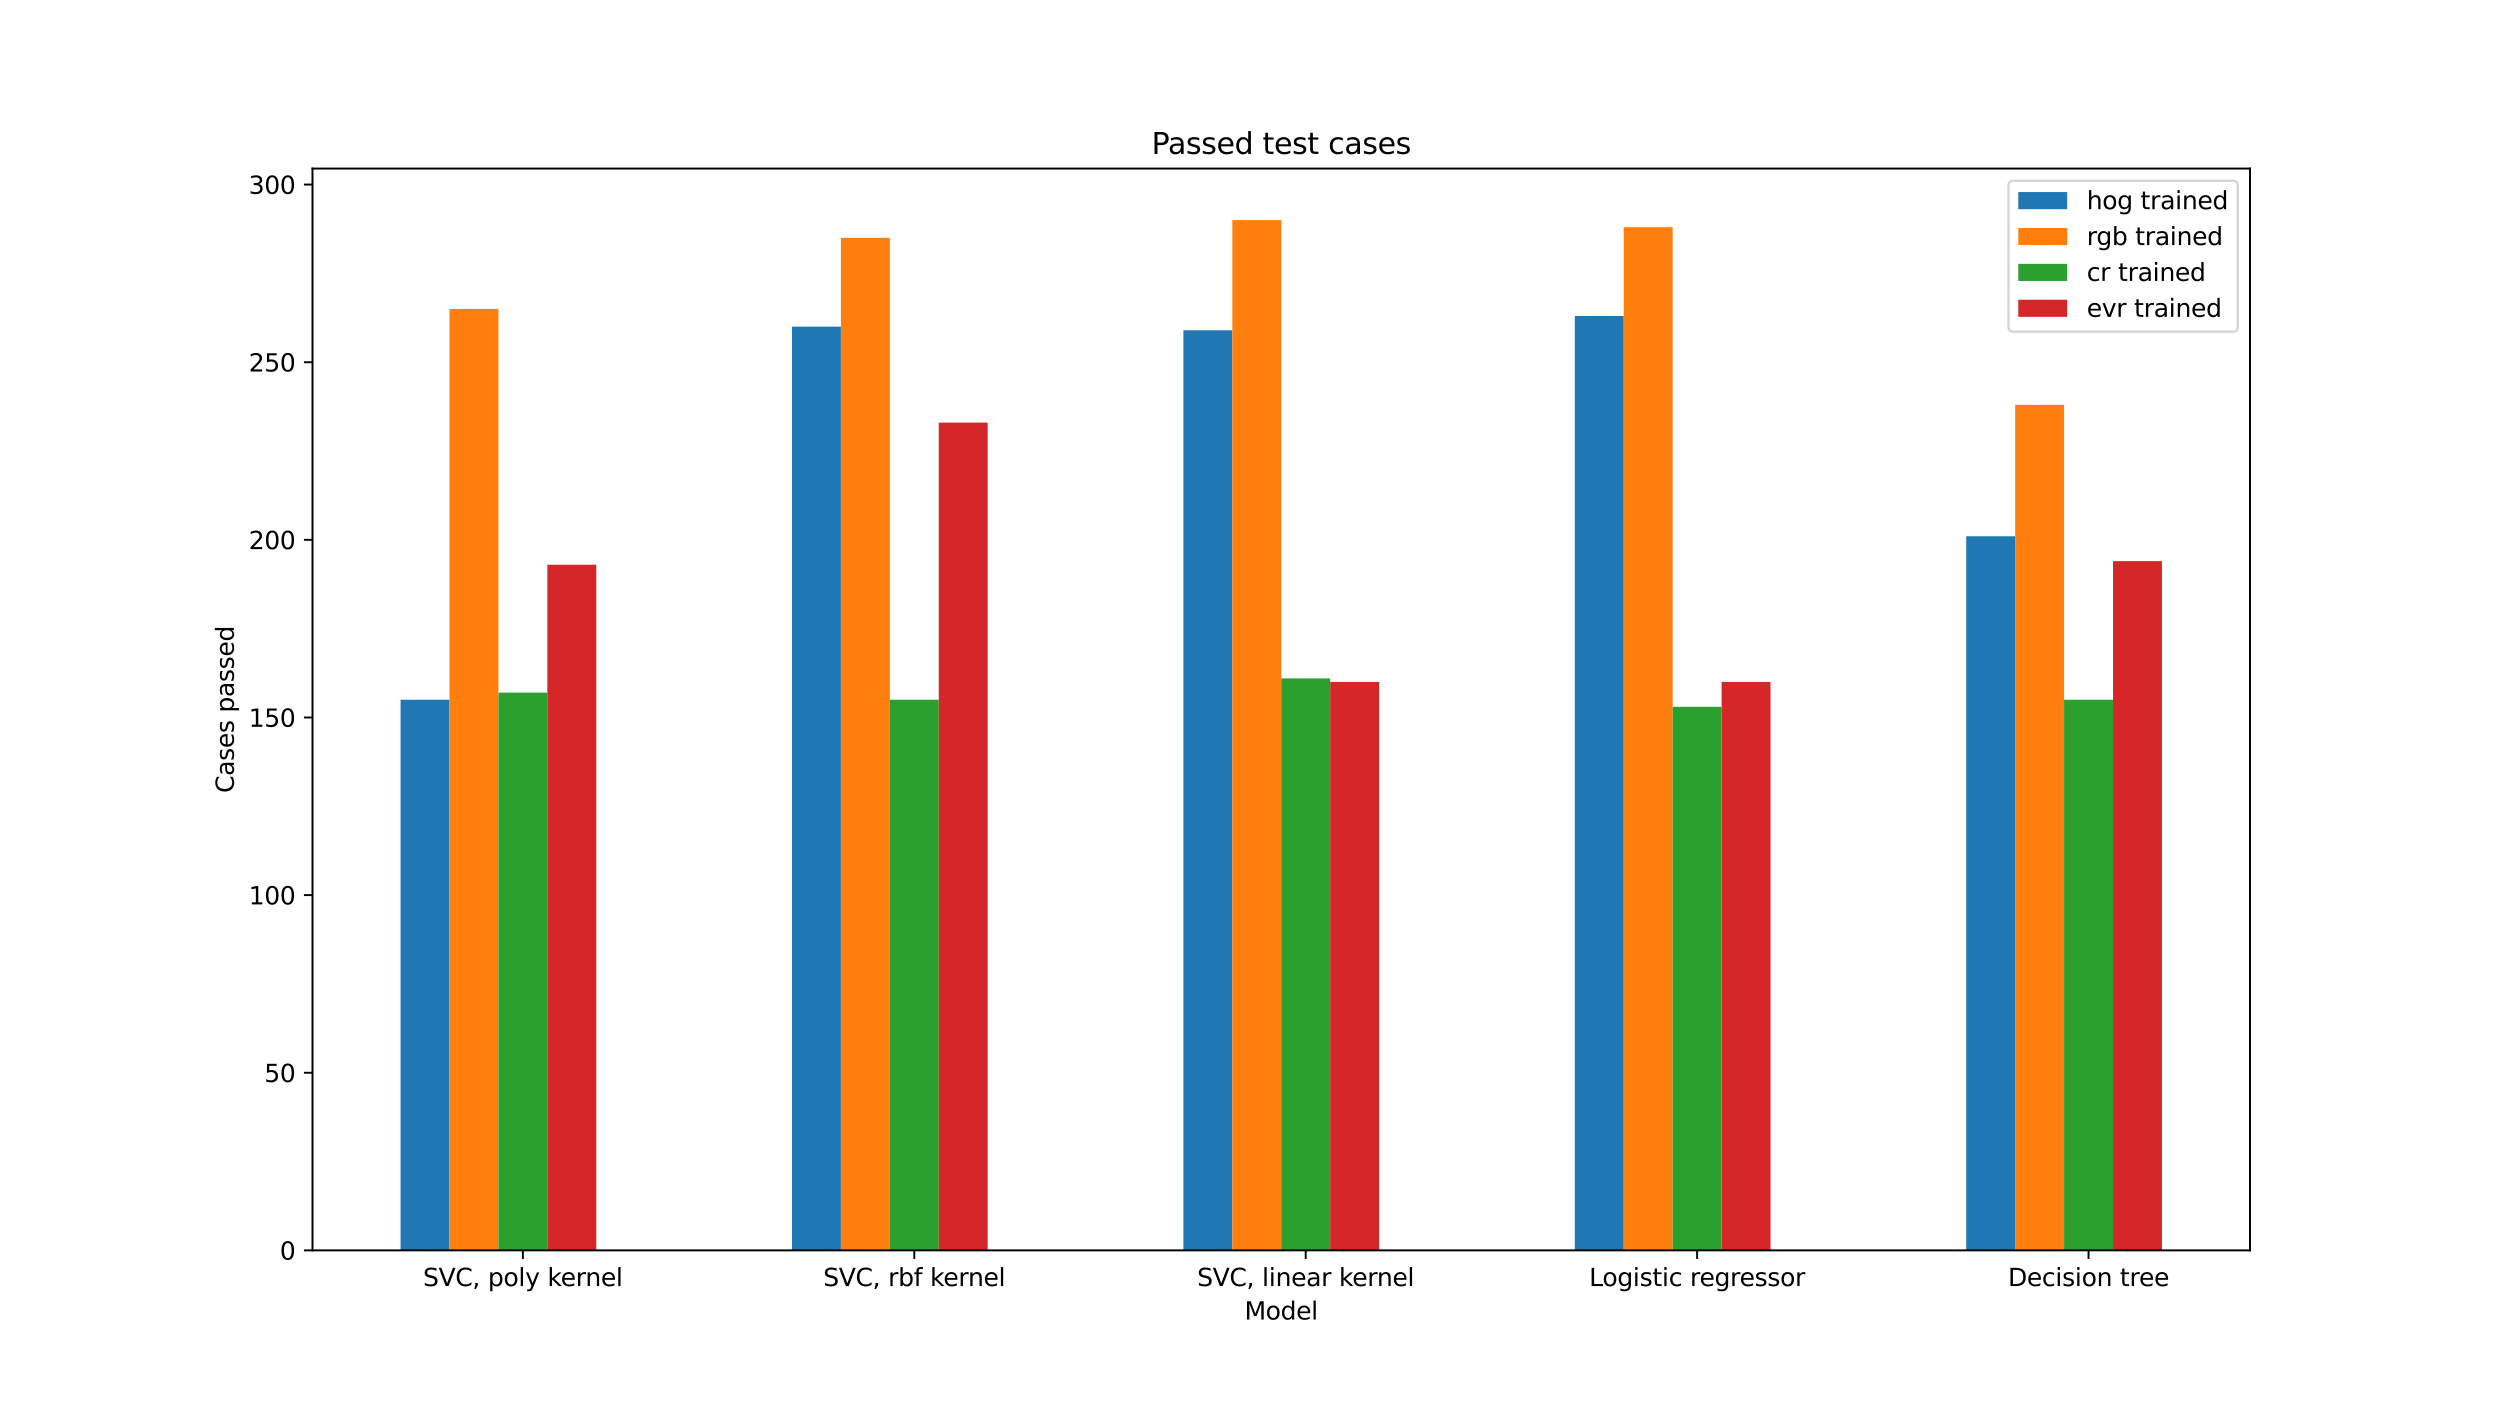 <?xml version="1.0" encoding="utf-8" standalone="no"?>
<!DOCTYPE svg PUBLIC "-//W3C//DTD SVG 1.1//EN"
  "http://www.w3.org/Graphics/SVG/1.1/DTD/svg11.dtd">
<svg xmlns:xlink="http://www.w3.org/1999/xlink" width="1022.4pt" height="574.56pt" viewBox="0 0 1022.4 574.56" xmlns="http://www.w3.org/2000/svg" version="1.1">
 <defs>
  <style type="text/css">*{stroke-linejoin: round; stroke-linecap: butt}</style>
 </defs>
 <g id="figure_1">
  <g id="patch_1">
   <path d="M 0 574.56 
L 1022.4 574.56 
L 1022.4 0 
L 0 0 
z
" style="fill: #ffffff"/>
  </g>
  <g id="axes_1">
   <g id="patch_2">
    <path d="M 127.8 511.358 
L 920.16 511.358 
L 920.16 68.947 
L 127.8 68.947 
z
" style="fill: #ffffff"/>
   </g>
   <g id="patch_3">
    <path d="M 163.816 511.358 
L 183.825 511.358 
L 183.825 286.157 
L 163.816 286.157 
z
" clip-path="url(#pcf24544598)" style="fill: #1f77b4"/>
   </g>
   <g id="patch_4">
    <path d="M 323.889 511.358 
L 343.898 511.358 
L 343.898 133.602 
L 323.889 133.602 
z
" clip-path="url(#pcf24544598)" style="fill: #1f77b4"/>
   </g>
   <g id="patch_5">
    <path d="M 483.962 511.358 
L 503.971 511.358 
L 503.971 135.055 
L 483.962 135.055 
z
" clip-path="url(#pcf24544598)" style="fill: #1f77b4"/>
   </g>
   <g id="patch_6">
    <path d="M 644.035 511.358 
L 664.044 511.358 
L 664.044 129.243 
L 644.035 129.243 
z
" clip-path="url(#pcf24544598)" style="fill: #1f77b4"/>
   </g>
   <g id="patch_7">
    <path d="M 804.107 511.358 
L 824.116 511.358 
L 824.116 219.323 
L 804.107 219.323 
z
" clip-path="url(#pcf24544598)" style="fill: #1f77b4"/>
   </g>
   <g id="patch_8">
    <path d="M 183.825 511.358 
L 203.835 511.358 
L 203.835 126.337 
L 183.825 126.337 
z
" clip-path="url(#pcf24544598)" style="fill: #ff7f0e"/>
   </g>
   <g id="patch_9">
    <path d="M 343.898 511.358 
L 363.907 511.358 
L 363.907 97.279 
L 343.898 97.279 
z
" clip-path="url(#pcf24544598)" style="fill: #ff7f0e"/>
   </g>
   <g id="patch_10">
    <path d="M 503.971 511.358 
L 523.98 511.358 
L 523.98 90.014 
L 503.971 90.014 
z
" clip-path="url(#pcf24544598)" style="fill: #ff7f0e"/>
   </g>
   <g id="patch_11">
    <path d="M 664.044 511.358 
L 684.053 511.358 
L 684.053 92.92 
L 664.044 92.92 
z
" clip-path="url(#pcf24544598)" style="fill: #ff7f0e"/>
   </g>
   <g id="patch_12">
    <path d="M 824.116 511.358 
L 844.125 511.358 
L 844.125 165.566 
L 824.116 165.566 
z
" clip-path="url(#pcf24544598)" style="fill: #ff7f0e"/>
   </g>
   <g id="patch_13">
    <path d="M 203.835 511.358 
L 223.844 511.358 
L 223.844 283.251 
L 203.835 283.251 
z
" clip-path="url(#pcf24544598)" style="fill: #2ca02c"/>
   </g>
   <g id="patch_14">
    <path d="M 363.907 511.358 
L 383.916 511.358 
L 383.916 286.157 
L 363.907 286.157 
z
" clip-path="url(#pcf24544598)" style="fill: #2ca02c"/>
   </g>
   <g id="patch_15">
    <path d="M 523.98 511.358 
L 543.989 511.358 
L 543.989 277.44 
L 523.98 277.44 
z
" clip-path="url(#pcf24544598)" style="fill: #2ca02c"/>
   </g>
   <g id="patch_16">
    <path d="M 684.053 511.358 
L 704.062 511.358 
L 704.062 289.063 
L 684.053 289.063 
z
" clip-path="url(#pcf24544598)" style="fill: #2ca02c"/>
   </g>
   <g id="patch_17">
    <path d="M 844.125 511.358 
L 864.135 511.358 
L 864.135 286.157 
L 844.125 286.157 
z
" clip-path="url(#pcf24544598)" style="fill: #2ca02c"/>
   </g>
   <g id="patch_18">
    <path d="M 223.844 511.358 
L 243.853 511.358 
L 243.853 230.947 
L 223.844 230.947 
z
" clip-path="url(#pcf24544598)" style="fill: #d62728"/>
   </g>
   <g id="patch_19">
    <path d="M 383.916 511.358 
L 403.925 511.358 
L 403.925 172.83 
L 383.916 172.83 
z
" clip-path="url(#pcf24544598)" style="fill: #d62728"/>
   </g>
   <g id="patch_20">
    <path d="M 543.989 511.358 
L 563.998 511.358 
L 563.998 278.893 
L 543.989 278.893 
z
" clip-path="url(#pcf24544598)" style="fill: #d62728"/>
   </g>
   <g id="patch_21">
    <path d="M 704.062 511.358 
L 724.071 511.358 
L 724.071 278.893 
L 704.062 278.893 
z
" clip-path="url(#pcf24544598)" style="fill: #d62728"/>
   </g>
   <g id="patch_22">
    <path d="M 864.135 511.358 
L 884.144 511.358 
L 884.144 229.494 
L 864.135 229.494 
z
" clip-path="url(#pcf24544598)" style="fill: #d62728"/>
   </g>
   <g id="matplotlib.axis_1">
    <g id="xtick_1">
     <g id="line2d_1">
      <defs>
       <path id="m64900df746" d="M 0 0 
L 0 3.5 
" style="stroke: #000000; stroke-width: 0.8"/>
      </defs>
      <g>
       <use xlink:href="#m64900df746" x="213.839" y="511.358" style="stroke: #000000; stroke-width: 0.8"/>
      </g>
     </g>
     <g id="text_1">
      <!-- SVC, poly kernel -->
      <g transform="translate(173.011 525.957) scale(0.1 -0.1)">
       <defs>
        <path id="DejaVuSans-53" d="M 3425 4513 
L 3425 3897 
Q 3066 4069 2747 4153 
Q 2428 4238 2131 4238 
Q 1616 4238 1336 4038 
Q 1056 3838 1056 3469 
Q 1056 3159 1242 3001 
Q 1428 2844 1947 2747 
L 2328 2669 
Q 3034 2534 3370 2195 
Q 3706 1856 3706 1288 
Q 3706 609 3251 259 
Q 2797 -91 1919 -91 
Q 1588 -91 1214 -16 
Q 841 59 441 206 
L 441 856 
Q 825 641 1194 531 
Q 1563 422 1919 422 
Q 2459 422 2753 634 
Q 3047 847 3047 1241 
Q 3047 1584 2836 1778 
Q 2625 1972 2144 2069 
L 1759 2144 
Q 1053 2284 737 2584 
Q 422 2884 422 3419 
Q 422 4038 858 4394 
Q 1294 4750 2059 4750 
Q 2388 4750 2728 4690 
Q 3069 4631 3425 4513 
z
" transform="scale(0.016)"/>
        <path id="DejaVuSans-56" d="M 1831 0 
L 50 4666 
L 709 4666 
L 2188 738 
L 3669 4666 
L 4325 4666 
L 2547 0 
L 1831 0 
z
" transform="scale(0.016)"/>
        <path id="DejaVuSans-43" d="M 4122 4306 
L 4122 3641 
Q 3803 3938 3442 4084 
Q 3081 4231 2675 4231 
Q 1875 4231 1450 3742 
Q 1025 3253 1025 2328 
Q 1025 1406 1450 917 
Q 1875 428 2675 428 
Q 3081 428 3442 575 
Q 3803 722 4122 1019 
L 4122 359 
Q 3791 134 3420 21 
Q 3050 -91 2638 -91 
Q 1578 -91 968 557 
Q 359 1206 359 2328 
Q 359 3453 968 4101 
Q 1578 4750 2638 4750 
Q 3056 4750 3426 4639 
Q 3797 4528 4122 4306 
z
" transform="scale(0.016)"/>
        <path id="DejaVuSans-2c" d="M 750 794 
L 1409 794 
L 1409 256 
L 897 -744 
L 494 -744 
L 750 256 
L 750 794 
z
" transform="scale(0.016)"/>
        <path id="DejaVuSans-20" transform="scale(0.016)"/>
        <path id="DejaVuSans-70" d="M 1159 525 
L 1159 -1331 
L 581 -1331 
L 581 3500 
L 1159 3500 
L 1159 2969 
Q 1341 3281 1617 3432 
Q 1894 3584 2278 3584 
Q 2916 3584 3314 3078 
Q 3713 2572 3713 1747 
Q 3713 922 3314 415 
Q 2916 -91 2278 -91 
Q 1894 -91 1617 61 
Q 1341 213 1159 525 
z
M 3116 1747 
Q 3116 2381 2855 2742 
Q 2594 3103 2138 3103 
Q 1681 3103 1420 2742 
Q 1159 2381 1159 1747 
Q 1159 1113 1420 752 
Q 1681 391 2138 391 
Q 2594 391 2855 752 
Q 3116 1113 3116 1747 
z
" transform="scale(0.016)"/>
        <path id="DejaVuSans-6f" d="M 1959 3097 
Q 1497 3097 1228 2736 
Q 959 2375 959 1747 
Q 959 1119 1226 758 
Q 1494 397 1959 397 
Q 2419 397 2687 759 
Q 2956 1122 2956 1747 
Q 2956 2369 2687 2733 
Q 2419 3097 1959 3097 
z
M 1959 3584 
Q 2709 3584 3137 3096 
Q 3566 2609 3566 1747 
Q 3566 888 3137 398 
Q 2709 -91 1959 -91 
Q 1206 -91 779 398 
Q 353 888 353 1747 
Q 353 2609 779 3096 
Q 1206 3584 1959 3584 
z
" transform="scale(0.016)"/>
        <path id="DejaVuSans-6c" d="M 603 4863 
L 1178 4863 
L 1178 0 
L 603 0 
L 603 4863 
z
" transform="scale(0.016)"/>
        <path id="DejaVuSans-79" d="M 2059 -325 
Q 1816 -950 1584 -1140 
Q 1353 -1331 966 -1331 
L 506 -1331 
L 506 -850 
L 844 -850 
Q 1081 -850 1212 -737 
Q 1344 -625 1503 -206 
L 1606 56 
L 191 3500 
L 800 3500 
L 1894 763 
L 2988 3500 
L 3597 3500 
L 2059 -325 
z
" transform="scale(0.016)"/>
        <path id="DejaVuSans-6b" d="M 581 4863 
L 1159 4863 
L 1159 1991 
L 2875 3500 
L 3609 3500 
L 1753 1863 
L 3688 0 
L 2938 0 
L 1159 1709 
L 1159 0 
L 581 0 
L 581 4863 
z
" transform="scale(0.016)"/>
        <path id="DejaVuSans-65" d="M 3597 1894 
L 3597 1613 
L 953 1613 
Q 991 1019 1311 708 
Q 1631 397 2203 397 
Q 2534 397 2845 478 
Q 3156 559 3463 722 
L 3463 178 
Q 3153 47 2828 -22 
Q 2503 -91 2169 -91 
Q 1331 -91 842 396 
Q 353 884 353 1716 
Q 353 2575 817 3079 
Q 1281 3584 2069 3584 
Q 2775 3584 3186 3129 
Q 3597 2675 3597 1894 
z
M 3022 2063 
Q 3016 2534 2758 2815 
Q 2500 3097 2075 3097 
Q 1594 3097 1305 2825 
Q 1016 2553 972 2059 
L 3022 2063 
z
" transform="scale(0.016)"/>
        <path id="DejaVuSans-72" d="M 2631 2963 
Q 2534 3019 2420 3045 
Q 2306 3072 2169 3072 
Q 1681 3072 1420 2755 
Q 1159 2438 1159 1844 
L 1159 0 
L 581 0 
L 581 3500 
L 1159 3500 
L 1159 2956 
Q 1341 3275 1631 3429 
Q 1922 3584 2338 3584 
Q 2397 3584 2469 3576 
Q 2541 3569 2628 3553 
L 2631 2963 
z
" transform="scale(0.016)"/>
        <path id="DejaVuSans-6e" d="M 3513 2113 
L 3513 0 
L 2938 0 
L 2938 2094 
Q 2938 2591 2744 2837 
Q 2550 3084 2163 3084 
Q 1697 3084 1428 2787 
Q 1159 2491 1159 1978 
L 1159 0 
L 581 0 
L 581 3500 
L 1159 3500 
L 1159 2956 
Q 1366 3272 1645 3428 
Q 1925 3584 2291 3584 
Q 2894 3584 3203 3211 
Q 3513 2838 3513 2113 
z
" transform="scale(0.016)"/>
       </defs>
       <use xlink:href="#DejaVuSans-53"/>
       <use xlink:href="#DejaVuSans-56" x="63.477"/>
       <use xlink:href="#DejaVuSans-43" x="131.885"/>
       <use xlink:href="#DejaVuSans-2c" x="201.709"/>
       <use xlink:href="#DejaVuSans-20" x="233.496"/>
       <use xlink:href="#DejaVuSans-70" x="265.283"/>
       <use xlink:href="#DejaVuSans-6f" x="328.76"/>
       <use xlink:href="#DejaVuSans-6c" x="389.941"/>
       <use xlink:href="#DejaVuSans-79" x="417.725"/>
       <use xlink:href="#DejaVuSans-20" x="476.904"/>
       <use xlink:href="#DejaVuSans-6b" x="508.691"/>
       <use xlink:href="#DejaVuSans-65" x="562.977"/>
       <use xlink:href="#DejaVuSans-72" x="624.5"/>
       <use xlink:href="#DejaVuSans-6e" x="663.863"/>
       <use xlink:href="#DejaVuSans-65" x="727.242"/>
       <use xlink:href="#DejaVuSans-6c" x="788.766"/>
      </g>
     </g>
    </g>
    <g id="xtick_2">
     <g id="line2d_2">
      <g>
       <use xlink:href="#m64900df746" x="373.912" y="511.358" style="stroke: #000000; stroke-width: 0.8"/>
      </g>
     </g>
     <g id="text_2">
      <!-- SVC, rbf kernel -->
      <g transform="translate(336.676 525.957) scale(0.1 -0.1)">
       <defs>
        <path id="DejaVuSans-62" d="M 3116 1747 
Q 3116 2381 2855 2742 
Q 2594 3103 2138 3103 
Q 1681 3103 1420 2742 
Q 1159 2381 1159 1747 
Q 1159 1113 1420 752 
Q 1681 391 2138 391 
Q 2594 391 2855 752 
Q 3116 1113 3116 1747 
z
M 1159 2969 
Q 1341 3281 1617 3432 
Q 1894 3584 2278 3584 
Q 2916 3584 3314 3078 
Q 3713 2572 3713 1747 
Q 3713 922 3314 415 
Q 2916 -91 2278 -91 
Q 1894 -91 1617 61 
Q 1341 213 1159 525 
L 1159 0 
L 581 0 
L 581 4863 
L 1159 4863 
L 1159 2969 
z
" transform="scale(0.016)"/>
        <path id="DejaVuSans-66" d="M 2375 4863 
L 2375 4384 
L 1825 4384 
Q 1516 4384 1395 4259 
Q 1275 4134 1275 3809 
L 1275 3500 
L 2222 3500 
L 2222 3053 
L 1275 3053 
L 1275 0 
L 697 0 
L 697 3053 
L 147 3053 
L 147 3500 
L 697 3500 
L 697 3744 
Q 697 4328 969 4595 
Q 1241 4863 1831 4863 
L 2375 4863 
z
" transform="scale(0.016)"/>
       </defs>
       <use xlink:href="#DejaVuSans-53"/>
       <use xlink:href="#DejaVuSans-56" x="63.477"/>
       <use xlink:href="#DejaVuSans-43" x="131.885"/>
       <use xlink:href="#DejaVuSans-2c" x="201.709"/>
       <use xlink:href="#DejaVuSans-20" x="233.496"/>
       <use xlink:href="#DejaVuSans-72" x="265.283"/>
       <use xlink:href="#DejaVuSans-62" x="306.396"/>
       <use xlink:href="#DejaVuSans-66" x="369.873"/>
       <use xlink:href="#DejaVuSans-20" x="405.078"/>
       <use xlink:href="#DejaVuSans-6b" x="436.865"/>
       <use xlink:href="#DejaVuSans-65" x="491.15"/>
       <use xlink:href="#DejaVuSans-72" x="552.674"/>
       <use xlink:href="#DejaVuSans-6e" x="592.037"/>
       <use xlink:href="#DejaVuSans-65" x="655.416"/>
       <use xlink:href="#DejaVuSans-6c" x="716.939"/>
      </g>
     </g>
    </g>
    <g id="xtick_3">
     <g id="line2d_3">
      <g>
       <use xlink:href="#m64900df746" x="533.985" y="511.358" style="stroke: #000000; stroke-width: 0.8"/>
      </g>
     </g>
     <g id="text_3">
      <!-- SVC, linear kernel -->
      <g transform="translate(489.595 525.957) scale(0.1 -0.1)">
       <defs>
        <path id="DejaVuSans-69" d="M 603 3500 
L 1178 3500 
L 1178 0 
L 603 0 
L 603 3500 
z
M 603 4863 
L 1178 4863 
L 1178 4134 
L 603 4134 
L 603 4863 
z
" transform="scale(0.016)"/>
        <path id="DejaVuSans-61" d="M 2194 1759 
Q 1497 1759 1228 1600 
Q 959 1441 959 1056 
Q 959 750 1161 570 
Q 1363 391 1709 391 
Q 2188 391 2477 730 
Q 2766 1069 2766 1631 
L 2766 1759 
L 2194 1759 
z
M 3341 1997 
L 3341 0 
L 2766 0 
L 2766 531 
Q 2569 213 2275 61 
Q 1981 -91 1556 -91 
Q 1019 -91 701 211 
Q 384 513 384 1019 
Q 384 1609 779 1909 
Q 1175 2209 1959 2209 
L 2766 2209 
L 2766 2266 
Q 2766 2663 2505 2880 
Q 2244 3097 1772 3097 
Q 1472 3097 1187 3025 
Q 903 2953 641 2809 
L 641 3341 
Q 956 3463 1253 3523 
Q 1550 3584 1831 3584 
Q 2591 3584 2966 3190 
Q 3341 2797 3341 1997 
z
" transform="scale(0.016)"/>
       </defs>
       <use xlink:href="#DejaVuSans-53"/>
       <use xlink:href="#DejaVuSans-56" x="63.477"/>
       <use xlink:href="#DejaVuSans-43" x="131.885"/>
       <use xlink:href="#DejaVuSans-2c" x="201.709"/>
       <use xlink:href="#DejaVuSans-20" x="233.496"/>
       <use xlink:href="#DejaVuSans-6c" x="265.283"/>
       <use xlink:href="#DejaVuSans-69" x="293.066"/>
       <use xlink:href="#DejaVuSans-6e" x="320.85"/>
       <use xlink:href="#DejaVuSans-65" x="384.229"/>
       <use xlink:href="#DejaVuSans-61" x="445.752"/>
       <use xlink:href="#DejaVuSans-72" x="507.031"/>
       <use xlink:href="#DejaVuSans-20" x="548.145"/>
       <use xlink:href="#DejaVuSans-6b" x="579.932"/>
       <use xlink:href="#DejaVuSans-65" x="634.217"/>
       <use xlink:href="#DejaVuSans-72" x="695.74"/>
       <use xlink:href="#DejaVuSans-6e" x="735.104"/>
       <use xlink:href="#DejaVuSans-65" x="798.482"/>
       <use xlink:href="#DejaVuSans-6c" x="860.006"/>
      </g>
     </g>
    </g>
    <g id="xtick_4">
     <g id="line2d_4">
      <g>
       <use xlink:href="#m64900df746" x="694.057" y="511.358" style="stroke: #000000; stroke-width: 0.8"/>
      </g>
     </g>
     <g id="text_4">
      <!-- Logistic regressor -->
      <g transform="translate(649.906 525.957) scale(0.1 -0.1)">
       <defs>
        <path id="DejaVuSans-4c" d="M 628 4666 
L 1259 4666 
L 1259 531 
L 3531 531 
L 3531 0 
L 628 0 
L 628 4666 
z
" transform="scale(0.016)"/>
        <path id="DejaVuSans-67" d="M 2906 1791 
Q 2906 2416 2648 2759 
Q 2391 3103 1925 3103 
Q 1463 3103 1205 2759 
Q 947 2416 947 1791 
Q 947 1169 1205 825 
Q 1463 481 1925 481 
Q 2391 481 2648 825 
Q 2906 1169 2906 1791 
z
M 3481 434 
Q 3481 -459 3084 -895 
Q 2688 -1331 1869 -1331 
Q 1566 -1331 1297 -1286 
Q 1028 -1241 775 -1147 
L 775 -588 
Q 1028 -725 1275 -790 
Q 1522 -856 1778 -856 
Q 2344 -856 2625 -561 
Q 2906 -266 2906 331 
L 2906 616 
Q 2728 306 2450 153 
Q 2172 0 1784 0 
Q 1141 0 747 490 
Q 353 981 353 1791 
Q 353 2603 747 3093 
Q 1141 3584 1784 3584 
Q 2172 3584 2450 3431 
Q 2728 3278 2906 2969 
L 2906 3500 
L 3481 3500 
L 3481 434 
z
" transform="scale(0.016)"/>
        <path id="DejaVuSans-73" d="M 2834 3397 
L 2834 2853 
Q 2591 2978 2328 3040 
Q 2066 3103 1784 3103 
Q 1356 3103 1142 2972 
Q 928 2841 928 2578 
Q 928 2378 1081 2264 
Q 1234 2150 1697 2047 
L 1894 2003 
Q 2506 1872 2764 1633 
Q 3022 1394 3022 966 
Q 3022 478 2636 193 
Q 2250 -91 1575 -91 
Q 1294 -91 989 -36 
Q 684 19 347 128 
L 347 722 
Q 666 556 975 473 
Q 1284 391 1588 391 
Q 1994 391 2212 530 
Q 2431 669 2431 922 
Q 2431 1156 2273 1281 
Q 2116 1406 1581 1522 
L 1381 1569 
Q 847 1681 609 1914 
Q 372 2147 372 2553 
Q 372 3047 722 3315 
Q 1072 3584 1716 3584 
Q 2034 3584 2315 3537 
Q 2597 3491 2834 3397 
z
" transform="scale(0.016)"/>
        <path id="DejaVuSans-74" d="M 1172 4494 
L 1172 3500 
L 2356 3500 
L 2356 3053 
L 1172 3053 
L 1172 1153 
Q 1172 725 1289 603 
Q 1406 481 1766 481 
L 2356 481 
L 2356 0 
L 1766 0 
Q 1100 0 847 248 
Q 594 497 594 1153 
L 594 3053 
L 172 3053 
L 172 3500 
L 594 3500 
L 594 4494 
L 1172 4494 
z
" transform="scale(0.016)"/>
        <path id="DejaVuSans-63" d="M 3122 3366 
L 3122 2828 
Q 2878 2963 2633 3030 
Q 2388 3097 2138 3097 
Q 1578 3097 1268 2742 
Q 959 2388 959 1747 
Q 959 1106 1268 751 
Q 1578 397 2138 397 
Q 2388 397 2633 464 
Q 2878 531 3122 666 
L 3122 134 
Q 2881 22 2623 -34 
Q 2366 -91 2075 -91 
Q 1284 -91 818 406 
Q 353 903 353 1747 
Q 353 2603 823 3093 
Q 1294 3584 2113 3584 
Q 2378 3584 2631 3529 
Q 2884 3475 3122 3366 
z
" transform="scale(0.016)"/>
       </defs>
       <use xlink:href="#DejaVuSans-4c"/>
       <use xlink:href="#DejaVuSans-6f" x="53.963"/>
       <use xlink:href="#DejaVuSans-67" x="115.145"/>
       <use xlink:href="#DejaVuSans-69" x="178.621"/>
       <use xlink:href="#DejaVuSans-73" x="206.404"/>
       <use xlink:href="#DejaVuSans-74" x="258.504"/>
       <use xlink:href="#DejaVuSans-69" x="297.713"/>
       <use xlink:href="#DejaVuSans-63" x="325.496"/>
       <use xlink:href="#DejaVuSans-20" x="380.477"/>
       <use xlink:href="#DejaVuSans-72" x="412.264"/>
       <use xlink:href="#DejaVuSans-65" x="451.127"/>
       <use xlink:href="#DejaVuSans-67" x="512.65"/>
       <use xlink:href="#DejaVuSans-72" x="576.127"/>
       <use xlink:href="#DejaVuSans-65" x="614.99"/>
       <use xlink:href="#DejaVuSans-73" x="676.514"/>
       <use xlink:href="#DejaVuSans-73" x="728.613"/>
       <use xlink:href="#DejaVuSans-6f" x="780.713"/>
       <use xlink:href="#DejaVuSans-72" x="841.895"/>
      </g>
     </g>
    </g>
    <g id="xtick_5">
     <g id="line2d_5">
      <g>
       <use xlink:href="#m64900df746" x="854.13" y="511.358" style="stroke: #000000; stroke-width: 0.8"/>
      </g>
     </g>
     <g id="text_5">
      <!-- Decision tree -->
      <g transform="translate(821.198 525.957) scale(0.1 -0.1)">
       <defs>
        <path id="DejaVuSans-44" d="M 1259 4147 
L 1259 519 
L 2022 519 
Q 2988 519 3436 956 
Q 3884 1394 3884 2338 
Q 3884 3275 3436 3711 
Q 2988 4147 2022 4147 
L 1259 4147 
z
M 628 4666 
L 1925 4666 
Q 3281 4666 3915 4102 
Q 4550 3538 4550 2338 
Q 4550 1131 3912 565 
Q 3275 0 1925 0 
L 628 0 
L 628 4666 
z
" transform="scale(0.016)"/>
       </defs>
       <use xlink:href="#DejaVuSans-44"/>
       <use xlink:href="#DejaVuSans-65" x="77.002"/>
       <use xlink:href="#DejaVuSans-63" x="138.525"/>
       <use xlink:href="#DejaVuSans-69" x="193.506"/>
       <use xlink:href="#DejaVuSans-73" x="221.289"/>
       <use xlink:href="#DejaVuSans-69" x="273.389"/>
       <use xlink:href="#DejaVuSans-6f" x="301.172"/>
       <use xlink:href="#DejaVuSans-6e" x="362.354"/>
       <use xlink:href="#DejaVuSans-20" x="425.732"/>
       <use xlink:href="#DejaVuSans-74" x="457.52"/>
       <use xlink:href="#DejaVuSans-72" x="496.729"/>
       <use xlink:href="#DejaVuSans-65" x="535.592"/>
       <use xlink:href="#DejaVuSans-65" x="597.115"/>
      </g>
     </g>
    </g>
    <g id="text_6">
     <!-- Model -->
     <g transform="translate(508.967 539.635) scale(0.1 -0.1)">
      <defs>
       <path id="DejaVuSans-4d" d="M 628 4666 
L 1569 4666 
L 2759 1491 
L 3956 4666 
L 4897 4666 
L 4897 0 
L 4281 0 
L 4281 4097 
L 3078 897 
L 2444 897 
L 1241 4097 
L 1241 0 
L 628 0 
L 628 4666 
z
" transform="scale(0.016)"/>
       <path id="DejaVuSans-64" d="M 2906 2969 
L 2906 4863 
L 3481 4863 
L 3481 0 
L 2906 0 
L 2906 525 
Q 2725 213 2448 61 
Q 2172 -91 1784 -91 
Q 1150 -91 751 415 
Q 353 922 353 1747 
Q 353 2572 751 3078 
Q 1150 3584 1784 3584 
Q 2172 3584 2448 3432 
Q 2725 3281 2906 2969 
z
M 947 1747 
Q 947 1113 1208 752 
Q 1469 391 1925 391 
Q 2381 391 2643 752 
Q 2906 1113 2906 1747 
Q 2906 2381 2643 2742 
Q 2381 3103 1925 3103 
Q 1469 3103 1208 2742 
Q 947 2381 947 1747 
z
" transform="scale(0.016)"/>
      </defs>
      <use xlink:href="#DejaVuSans-4d"/>
      <use xlink:href="#DejaVuSans-6f" x="86.279"/>
      <use xlink:href="#DejaVuSans-64" x="147.461"/>
      <use xlink:href="#DejaVuSans-65" x="210.938"/>
      <use xlink:href="#DejaVuSans-6c" x="272.461"/>
     </g>
    </g>
   </g>
   <g id="matplotlib.axis_2">
    <g id="ytick_1">
     <g id="line2d_6">
      <defs>
       <path id="md4500b4d67" d="M 0 0 
L -3.5 0 
" style="stroke: #000000; stroke-width: 0.8"/>
      </defs>
      <g>
       <use xlink:href="#md4500b4d67" x="127.8" y="511.358" style="stroke: #000000; stroke-width: 0.8"/>
      </g>
     </g>
     <g id="text_7">
      <!-- 0 -->
      <g transform="translate(114.438 515.158) scale(0.1 -0.1)">
       <defs>
        <path id="DejaVuSans-30" d="M 2034 4250 
Q 1547 4250 1301 3770 
Q 1056 3291 1056 2328 
Q 1056 1369 1301 889 
Q 1547 409 2034 409 
Q 2525 409 2770 889 
Q 3016 1369 3016 2328 
Q 3016 3291 2770 3770 
Q 2525 4250 2034 4250 
z
M 2034 4750 
Q 2819 4750 3233 4129 
Q 3647 3509 3647 2328 
Q 3647 1150 3233 529 
Q 2819 -91 2034 -91 
Q 1250 -91 836 529 
Q 422 1150 422 2328 
Q 422 3509 836 4129 
Q 1250 4750 2034 4750 
z
" transform="scale(0.016)"/>
       </defs>
       <use xlink:href="#DejaVuSans-30"/>
      </g>
     </g>
    </g>
    <g id="ytick_2">
     <g id="line2d_7">
      <g>
       <use xlink:href="#md4500b4d67" x="127.8" y="438.713" style="stroke: #000000; stroke-width: 0.8"/>
      </g>
     </g>
     <g id="text_8">
      <!-- 50 -->
      <g transform="translate(108.075 442.512) scale(0.1 -0.1)">
       <defs>
        <path id="DejaVuSans-35" d="M 691 4666 
L 3169 4666 
L 3169 4134 
L 1269 4134 
L 1269 2991 
Q 1406 3038 1543 3061 
Q 1681 3084 1819 3084 
Q 2600 3084 3056 2656 
Q 3513 2228 3513 1497 
Q 3513 744 3044 326 
Q 2575 -91 1722 -91 
Q 1428 -91 1123 -41 
Q 819 9 494 109 
L 494 744 
Q 775 591 1075 516 
Q 1375 441 1709 441 
Q 2250 441 2565 725 
Q 2881 1009 2881 1497 
Q 2881 1984 2565 2268 
Q 2250 2553 1709 2553 
Q 1456 2553 1204 2497 
Q 953 2441 691 2322 
L 691 4666 
z
" transform="scale(0.016)"/>
       </defs>
       <use xlink:href="#DejaVuSans-35"/>
       <use xlink:href="#DejaVuSans-30" x="63.623"/>
      </g>
     </g>
    </g>
    <g id="ytick_3">
     <g id="line2d_8">
      <g>
       <use xlink:href="#md4500b4d67" x="127.8" y="366.067" style="stroke: #000000; stroke-width: 0.8"/>
      </g>
     </g>
     <g id="text_9">
      <!-- 100 -->
      <g transform="translate(101.713 369.867) scale(0.1 -0.1)">
       <defs>
        <path id="DejaVuSans-31" d="M 794 531 
L 1825 531 
L 1825 4091 
L 703 3866 
L 703 4441 
L 1819 4666 
L 2450 4666 
L 2450 531 
L 3481 531 
L 3481 0 
L 794 0 
L 794 531 
z
" transform="scale(0.016)"/>
       </defs>
       <use xlink:href="#DejaVuSans-31"/>
       <use xlink:href="#DejaVuSans-30" x="63.623"/>
       <use xlink:href="#DejaVuSans-30" x="127.246"/>
      </g>
     </g>
    </g>
    <g id="ytick_4">
     <g id="line2d_9">
      <g>
       <use xlink:href="#md4500b4d67" x="127.8" y="293.422" style="stroke: #000000; stroke-width: 0.8"/>
      </g>
     </g>
     <g id="text_10">
      <!-- 150 -->
      <g transform="translate(101.713 297.221) scale(0.1 -0.1)">
       <use xlink:href="#DejaVuSans-31"/>
       <use xlink:href="#DejaVuSans-35" x="63.623"/>
       <use xlink:href="#DejaVuSans-30" x="127.246"/>
      </g>
     </g>
    </g>
    <g id="ytick_5">
     <g id="line2d_10">
      <g>
       <use xlink:href="#md4500b4d67" x="127.8" y="220.776" style="stroke: #000000; stroke-width: 0.8"/>
      </g>
     </g>
     <g id="text_11">
      <!-- 200 -->
      <g transform="translate(101.713 224.576) scale(0.1 -0.1)">
       <defs>
        <path id="DejaVuSans-32" d="M 1228 531 
L 3431 531 
L 3431 0 
L 469 0 
L 469 531 
Q 828 903 1448 1529 
Q 2069 2156 2228 2338 
Q 2531 2678 2651 2914 
Q 2772 3150 2772 3378 
Q 2772 3750 2511 3984 
Q 2250 4219 1831 4219 
Q 1534 4219 1204 4116 
Q 875 4013 500 3803 
L 500 4441 
Q 881 4594 1212 4672 
Q 1544 4750 1819 4750 
Q 2544 4750 2975 4387 
Q 3406 4025 3406 3419 
Q 3406 3131 3298 2873 
Q 3191 2616 2906 2266 
Q 2828 2175 2409 1742 
Q 1991 1309 1228 531 
z
" transform="scale(0.016)"/>
       </defs>
       <use xlink:href="#DejaVuSans-32"/>
       <use xlink:href="#DejaVuSans-30" x="63.623"/>
       <use xlink:href="#DejaVuSans-30" x="127.246"/>
      </g>
     </g>
    </g>
    <g id="ytick_6">
     <g id="line2d_11">
      <g>
       <use xlink:href="#md4500b4d67" x="127.8" y="148.131" style="stroke: #000000; stroke-width: 0.8"/>
      </g>
     </g>
     <g id="text_12">
      <!-- 250 -->
      <g transform="translate(101.713 151.93) scale(0.1 -0.1)">
       <use xlink:href="#DejaVuSans-32"/>
       <use xlink:href="#DejaVuSans-35" x="63.623"/>
       <use xlink:href="#DejaVuSans-30" x="127.246"/>
      </g>
     </g>
    </g>
    <g id="ytick_7">
     <g id="line2d_12">
      <g>
       <use xlink:href="#md4500b4d67" x="127.8" y="75.485" style="stroke: #000000; stroke-width: 0.8"/>
      </g>
     </g>
     <g id="text_13">
      <!-- 300 -->
      <g transform="translate(101.713 79.285) scale(0.1 -0.1)">
       <defs>
        <path id="DejaVuSans-33" d="M 2597 2516 
Q 3050 2419 3304 2112 
Q 3559 1806 3559 1356 
Q 3559 666 3084 287 
Q 2609 -91 1734 -91 
Q 1441 -91 1130 -33 
Q 819 25 488 141 
L 488 750 
Q 750 597 1062 519 
Q 1375 441 1716 441 
Q 2309 441 2620 675 
Q 2931 909 2931 1356 
Q 2931 1769 2642 2001 
Q 2353 2234 1838 2234 
L 1294 2234 
L 1294 2753 
L 1863 2753 
Q 2328 2753 2575 2939 
Q 2822 3125 2822 3475 
Q 2822 3834 2567 4026 
Q 2313 4219 1838 4219 
Q 1578 4219 1281 4162 
Q 984 4106 628 3988 
L 628 4550 
Q 988 4650 1302 4700 
Q 1616 4750 1894 4750 
Q 2613 4750 3031 4423 
Q 3450 4097 3450 3541 
Q 3450 3153 3228 2886 
Q 3006 2619 2597 2516 
z
" transform="scale(0.016)"/>
       </defs>
       <use xlink:href="#DejaVuSans-33"/>
       <use xlink:href="#DejaVuSans-30" x="63.623"/>
       <use xlink:href="#DejaVuSans-30" x="127.246"/>
      </g>
     </g>
    </g>
    <g id="text_14">
     <!-- Cases passed -->
     <g transform="translate(95.633 324.282) rotate(-90) scale(0.1 -0.1)">
      <use xlink:href="#DejaVuSans-43"/>
      <use xlink:href="#DejaVuSans-61" x="69.824"/>
      <use xlink:href="#DejaVuSans-73" x="131.104"/>
      <use xlink:href="#DejaVuSans-65" x="183.203"/>
      <use xlink:href="#DejaVuSans-73" x="244.727"/>
      <use xlink:href="#DejaVuSans-20" x="296.826"/>
      <use xlink:href="#DejaVuSans-70" x="328.613"/>
      <use xlink:href="#DejaVuSans-61" x="392.09"/>
      <use xlink:href="#DejaVuSans-73" x="453.369"/>
      <use xlink:href="#DejaVuSans-73" x="505.469"/>
      <use xlink:href="#DejaVuSans-65" x="557.568"/>
      <use xlink:href="#DejaVuSans-64" x="619.092"/>
     </g>
    </g>
   </g>
   <g id="patch_23">
    <path d="M 127.8 511.358 
L 127.8 68.947 
" style="fill: none; stroke: #000000; stroke-width: 0.8; stroke-linejoin: miter; stroke-linecap: square"/>
   </g>
   <g id="patch_24">
    <path d="M 920.16 511.358 
L 920.16 68.947 
" style="fill: none; stroke: #000000; stroke-width: 0.8; stroke-linejoin: miter; stroke-linecap: square"/>
   </g>
   <g id="patch_25">
    <path d="M 127.8 511.358 
L 920.16 511.358 
" style="fill: none; stroke: #000000; stroke-width: 0.8; stroke-linejoin: miter; stroke-linecap: square"/>
   </g>
   <g id="patch_26">
    <path d="M 127.8 68.947 
L 920.16 68.947 
" style="fill: none; stroke: #000000; stroke-width: 0.8; stroke-linejoin: miter; stroke-linecap: square"/>
   </g>
   <g id="text_15">
    <!-- Passed test cases -->
    <g transform="translate(470.948 62.947) scale(0.12 -0.12)">
     <defs>
      <path id="DejaVuSans-50" d="M 1259 4147 
L 1259 2394 
L 2053 2394 
Q 2494 2394 2734 2622 
Q 2975 2850 2975 3272 
Q 2975 3691 2734 3919 
Q 2494 4147 2053 4147 
L 1259 4147 
z
M 628 4666 
L 2053 4666 
Q 2838 4666 3239 4311 
Q 3641 3956 3641 3272 
Q 3641 2581 3239 2228 
Q 2838 1875 2053 1875 
L 1259 1875 
L 1259 0 
L 628 0 
L 628 4666 
z
" transform="scale(0.016)"/>
     </defs>
     <use xlink:href="#DejaVuSans-50"/>
     <use xlink:href="#DejaVuSans-61" x="55.803"/>
     <use xlink:href="#DejaVuSans-73" x="117.082"/>
     <use xlink:href="#DejaVuSans-73" x="169.182"/>
     <use xlink:href="#DejaVuSans-65" x="221.281"/>
     <use xlink:href="#DejaVuSans-64" x="282.805"/>
     <use xlink:href="#DejaVuSans-20" x="346.281"/>
     <use xlink:href="#DejaVuSans-74" x="378.068"/>
     <use xlink:href="#DejaVuSans-65" x="417.277"/>
     <use xlink:href="#DejaVuSans-73" x="478.801"/>
     <use xlink:href="#DejaVuSans-74" x="530.9"/>
     <use xlink:href="#DejaVuSans-20" x="570.109"/>
     <use xlink:href="#DejaVuSans-63" x="601.896"/>
     <use xlink:href="#DejaVuSans-61" x="656.877"/>
     <use xlink:href="#DejaVuSans-73" x="718.156"/>
     <use xlink:href="#DejaVuSans-65" x="770.256"/>
     <use xlink:href="#DejaVuSans-73" x="831.779"/>
    </g>
   </g>
   <g id="legend_1">
    <g id="patch_27">
     <path d="M 823.401 135.66 
L 913.16 135.66 
Q 915.16 135.66 915.16 133.66 
L 915.16 75.947 
Q 915.16 73.947 913.16 73.947 
L 823.401 73.947 
Q 821.401 73.947 821.401 75.947 
L 821.401 133.66 
Q 821.401 135.66 823.401 135.66 
z
" style="fill: #ffffff; opacity: 0.8; stroke: #cccccc; stroke-linejoin: miter"/>
    </g>
    <g id="patch_28">
     <path d="M 825.401 85.546 
L 845.401 85.546 
L 845.401 78.546 
L 825.401 78.546 
z
" style="fill: #1f77b4"/>
    </g>
    <g id="text_16">
     <!-- hog trained -->
     <g transform="translate(853.401 85.546) scale(0.1 -0.1)">
      <defs>
       <path id="DejaVuSans-68" d="M 3513 2113 
L 3513 0 
L 2938 0 
L 2938 2094 
Q 2938 2591 2744 2837 
Q 2550 3084 2163 3084 
Q 1697 3084 1428 2787 
Q 1159 2491 1159 1978 
L 1159 0 
L 581 0 
L 581 4863 
L 1159 4863 
L 1159 2956 
Q 1366 3272 1645 3428 
Q 1925 3584 2291 3584 
Q 2894 3584 3203 3211 
Q 3513 2838 3513 2113 
z
" transform="scale(0.016)"/>
      </defs>
      <use xlink:href="#DejaVuSans-68"/>
      <use xlink:href="#DejaVuSans-6f" x="63.379"/>
      <use xlink:href="#DejaVuSans-67" x="124.561"/>
      <use xlink:href="#DejaVuSans-20" x="188.037"/>
      <use xlink:href="#DejaVuSans-74" x="219.824"/>
      <use xlink:href="#DejaVuSans-72" x="259.033"/>
      <use xlink:href="#DejaVuSans-61" x="300.146"/>
      <use xlink:href="#DejaVuSans-69" x="361.426"/>
      <use xlink:href="#DejaVuSans-6e" x="389.209"/>
      <use xlink:href="#DejaVuSans-65" x="452.588"/>
      <use xlink:href="#DejaVuSans-64" x="514.111"/>
     </g>
    </g>
    <g id="patch_29">
     <path d="M 825.401 100.224 
L 845.401 100.224 
L 845.401 93.224 
L 825.401 93.224 
z
" style="fill: #ff7f0e"/>
    </g>
    <g id="text_17">
     <!-- rgb trained -->
     <g transform="translate(853.401 100.224) scale(0.1 -0.1)">
      <use xlink:href="#DejaVuSans-72"/>
      <use xlink:href="#DejaVuSans-67" x="39.363"/>
      <use xlink:href="#DejaVuSans-62" x="102.84"/>
      <use xlink:href="#DejaVuSans-20" x="166.316"/>
      <use xlink:href="#DejaVuSans-74" x="198.104"/>
      <use xlink:href="#DejaVuSans-72" x="237.312"/>
      <use xlink:href="#DejaVuSans-61" x="278.426"/>
      <use xlink:href="#DejaVuSans-69" x="339.705"/>
      <use xlink:href="#DejaVuSans-6e" x="367.488"/>
      <use xlink:href="#DejaVuSans-65" x="430.867"/>
      <use xlink:href="#DejaVuSans-64" x="492.391"/>
     </g>
    </g>
    <g id="patch_30">
     <path d="M 825.401 114.902 
L 845.401 114.902 
L 845.401 107.902 
L 825.401 107.902 
z
" style="fill: #2ca02c"/>
    </g>
    <g id="text_18">
     <!-- cr trained -->
     <g transform="translate(853.401 114.902) scale(0.1 -0.1)">
      <use xlink:href="#DejaVuSans-63"/>
      <use xlink:href="#DejaVuSans-72" x="54.98"/>
      <use xlink:href="#DejaVuSans-20" x="96.094"/>
      <use xlink:href="#DejaVuSans-74" x="127.881"/>
      <use xlink:href="#DejaVuSans-72" x="167.09"/>
      <use xlink:href="#DejaVuSans-61" x="208.203"/>
      <use xlink:href="#DejaVuSans-69" x="269.482"/>
      <use xlink:href="#DejaVuSans-6e" x="297.266"/>
      <use xlink:href="#DejaVuSans-65" x="360.645"/>
      <use xlink:href="#DejaVuSans-64" x="422.168"/>
     </g>
    </g>
    <g id="patch_31">
     <path d="M 825.401 129.58 
L 845.401 129.58 
L 845.401 122.58 
L 825.401 122.58 
z
" style="fill: #d62728"/>
    </g>
    <g id="text_19">
     <!-- evr trained -->
     <g transform="translate(853.401 129.58) scale(0.1 -0.1)">
      <defs>
       <path id="DejaVuSans-76" d="M 191 3500 
L 800 3500 
L 1894 563 
L 2988 3500 
L 3597 3500 
L 2284 0 
L 1503 0 
L 191 3500 
z
" transform="scale(0.016)"/>
      </defs>
      <use xlink:href="#DejaVuSans-65"/>
      <use xlink:href="#DejaVuSans-76" x="61.523"/>
      <use xlink:href="#DejaVuSans-72" x="120.703"/>
      <use xlink:href="#DejaVuSans-20" x="161.816"/>
      <use xlink:href="#DejaVuSans-74" x="193.604"/>
      <use xlink:href="#DejaVuSans-72" x="232.812"/>
      <use xlink:href="#DejaVuSans-61" x="273.926"/>
      <use xlink:href="#DejaVuSans-69" x="335.205"/>
      <use xlink:href="#DejaVuSans-6e" x="362.988"/>
      <use xlink:href="#DejaVuSans-65" x="426.367"/>
      <use xlink:href="#DejaVuSans-64" x="487.891"/>
     </g>
    </g>
   </g>
  </g>
 </g>
 <defs>
  <clipPath id="pcf24544598">
   <rect x="127.8" y="68.947" width="792.36" height="442.411"/>
  </clipPath>
 </defs>
</svg>
